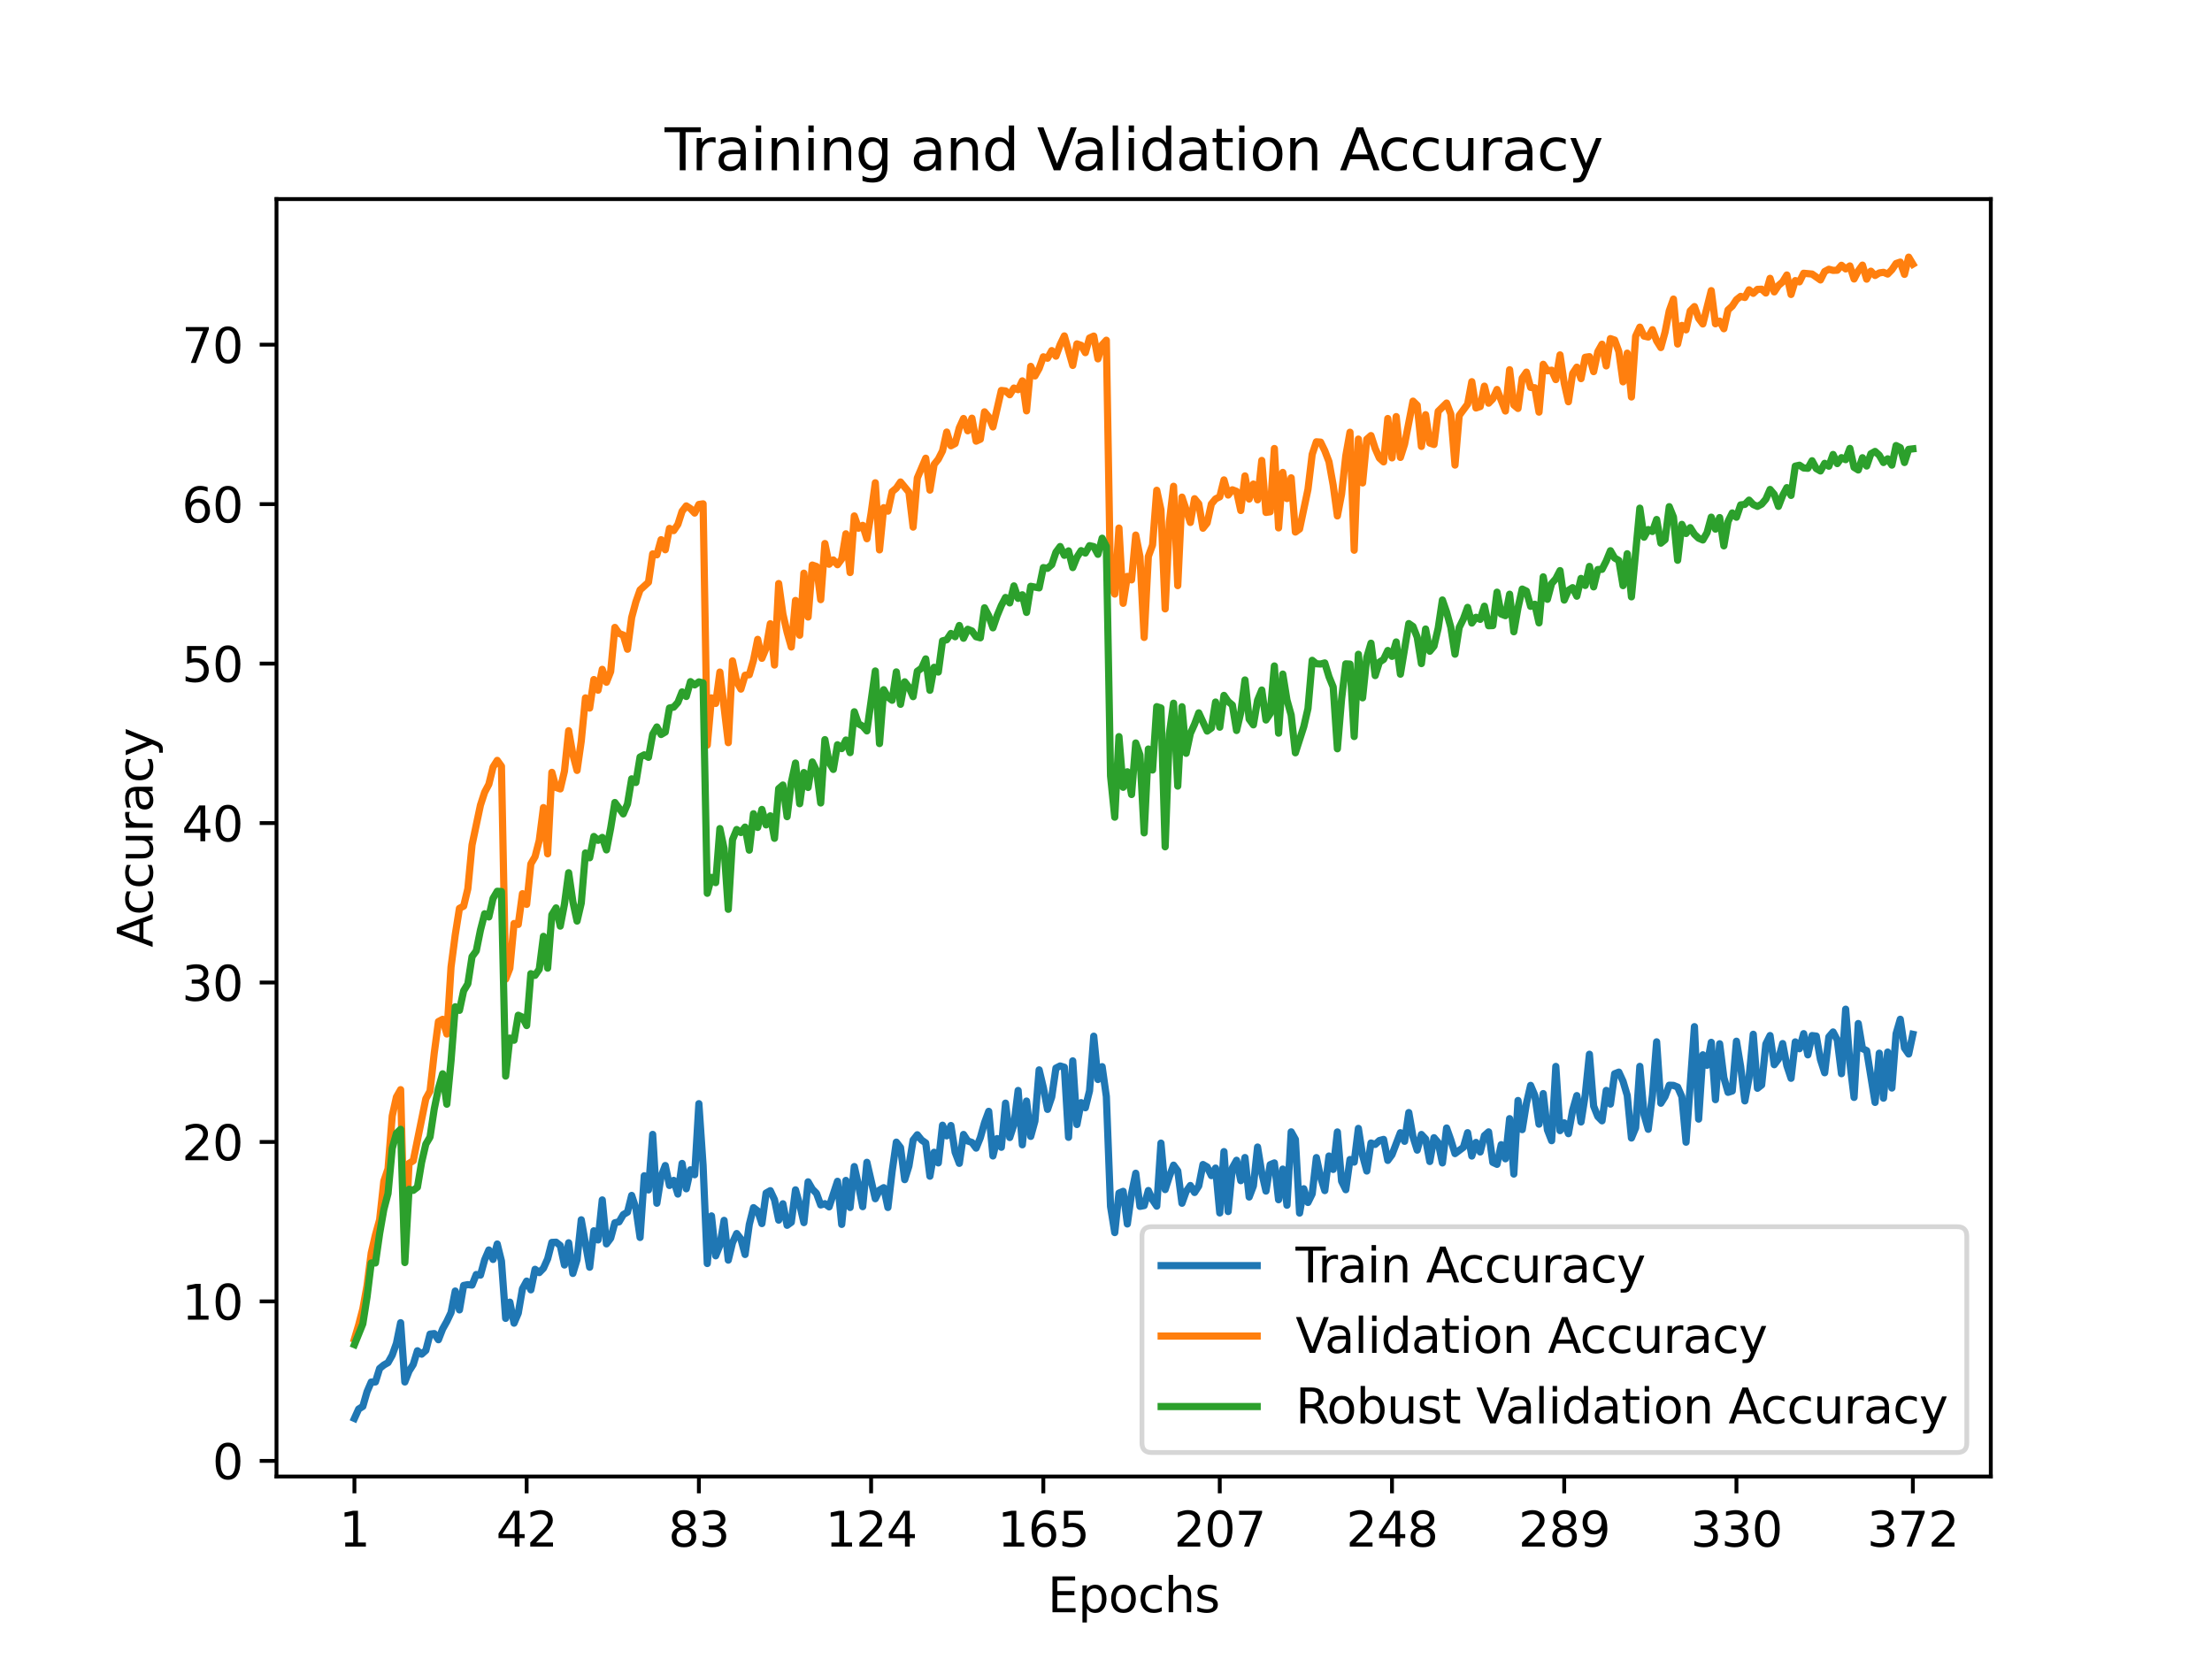 <?xml version="1.0" encoding="utf-8" standalone="no"?>
<!DOCTYPE svg PUBLIC "-//W3C//DTD SVG 1.1//EN"
  "http://www.w3.org/Graphics/SVG/1.1/DTD/svg11.dtd">
<svg height="345.6pt" version="1.1" viewBox="0 0 460.8 345.6" width="460.8pt" xmlns="http://www.w3.org/2000/svg" xmlns:xlink="http://www.w3.org/1999/xlink">
 <defs>
  <style type="text/css">*{stroke-linecap:butt;stroke-linejoin:round;}</style>
 </defs>
 <g id="figure_1">
  <g id="patch_1">
   <path d="M 0 345.6 
L 460.8 345.6 
L 460.8 0 
L 0 0 
z
" style="fill:#ffffff;"/>
  </g>
  <g id="axes_1">
   <g id="patch_2">
    <path d="M 57.6 307.584 
L 414.72 307.584 
L 414.72 41.472 
L 57.6 41.472 
z
" style="fill:#ffffff;"/>
   </g>
   <g id="matplotlib.axis_1">
    <g id="xtick_1">
     <g id="line2d_1">
      <defs>
       <path d="M 0 0 
L 0 3.5 
" id="m2a206251ca" style="stroke:#000000;stroke-width:0.8;"/>
      </defs>
      <g>
       <use style="stroke:#000000;stroke-width:0.8;" x="73.833" xlink:href="#m2a206251ca" y="307.584"/>
      </g>
     </g>
     <g id="text_1">
      <!-- 1 -->
      <g transform="translate(70.651 322.182)scale(0.1 -0.1)">
       <defs>
        <path d="M 794 531 
L 1825 531 
L 1825 4091 
L 703 3866 
L 703 4441 
L 1819 4666 
L 2450 4666 
L 2450 531 
L 3481 531 
L 3481 0 
L 794 0 
L 794 531 
z
" id="DejaVuSans-31" transform="scale(0.016)"/>
       </defs>
       <use xlink:href="#DejaVuSans-31"/>
      </g>
     </g>
    </g>
    <g id="xtick_2">
     <g id="line2d_2">
      <g>
       <use style="stroke:#000000;stroke-width:0.8;" x="109.711" xlink:href="#m2a206251ca" y="307.584"/>
      </g>
     </g>
     <g id="text_2">
      <!-- 42 -->
      <g transform="translate(103.348 322.182)scale(0.1 -0.1)">
       <defs>
        <path d="M 2419 4116 
L 825 1625 
L 2419 1625 
L 2419 4116 
z
M 2253 4666 
L 3047 4666 
L 3047 1625 
L 3713 1625 
L 3713 1100 
L 3047 1100 
L 3047 0 
L 2419 0 
L 2419 1100 
L 313 1100 
L 313 1709 
L 2253 4666 
z
" id="DejaVuSans-34" transform="scale(0.016)"/>
        <path d="M 1228 531 
L 3431 531 
L 3431 0 
L 469 0 
L 469 531 
Q 828 903 1448 1529 
Q 2069 2156 2228 2338 
Q 2531 2678 2651 2914 
Q 2772 3150 2772 3378 
Q 2772 3750 2511 3984 
Q 2250 4219 1831 4219 
Q 1534 4219 1204 4116 
Q 875 4013 500 3803 
L 500 4441 
Q 881 4594 1212 4672 
Q 1544 4750 1819 4750 
Q 2544 4750 2975 4387 
Q 3406 4025 3406 3419 
Q 3406 3131 3298 2873 
Q 3191 2616 2906 2266 
Q 2828 2175 2409 1742 
Q 1991 1309 1228 531 
z
" id="DejaVuSans-32" transform="scale(0.016)"/>
       </defs>
       <use xlink:href="#DejaVuSans-34"/>
       <use x="63.623" xlink:href="#DejaVuSans-32"/>
      </g>
     </g>
    </g>
    <g id="xtick_3">
     <g id="line2d_3">
      <g>
       <use style="stroke:#000000;stroke-width:0.8;" x="145.589" xlink:href="#m2a206251ca" y="307.584"/>
      </g>
     </g>
     <g id="text_3">
      <!-- 83 -->
      <g transform="translate(139.227 322.182)scale(0.1 -0.1)">
       <defs>
        <path d="M 2034 2216 
Q 1584 2216 1326 1975 
Q 1069 1734 1069 1313 
Q 1069 891 1326 650 
Q 1584 409 2034 409 
Q 2484 409 2743 651 
Q 3003 894 3003 1313 
Q 3003 1734 2745 1975 
Q 2488 2216 2034 2216 
z
M 1403 2484 
Q 997 2584 770 2862 
Q 544 3141 544 3541 
Q 544 4100 942 4425 
Q 1341 4750 2034 4750 
Q 2731 4750 3128 4425 
Q 3525 4100 3525 3541 
Q 3525 3141 3298 2862 
Q 3072 2584 2669 2484 
Q 3125 2378 3379 2068 
Q 3634 1759 3634 1313 
Q 3634 634 3220 271 
Q 2806 -91 2034 -91 
Q 1263 -91 848 271 
Q 434 634 434 1313 
Q 434 1759 690 2068 
Q 947 2378 1403 2484 
z
M 1172 3481 
Q 1172 3119 1398 2916 
Q 1625 2713 2034 2713 
Q 2441 2713 2670 2916 
Q 2900 3119 2900 3481 
Q 2900 3844 2670 4047 
Q 2441 4250 2034 4250 
Q 1625 4250 1398 4047 
Q 1172 3844 1172 3481 
z
" id="DejaVuSans-38" transform="scale(0.016)"/>
        <path d="M 2597 2516 
Q 3050 2419 3304 2112 
Q 3559 1806 3559 1356 
Q 3559 666 3084 287 
Q 2609 -91 1734 -91 
Q 1441 -91 1130 -33 
Q 819 25 488 141 
L 488 750 
Q 750 597 1062 519 
Q 1375 441 1716 441 
Q 2309 441 2620 675 
Q 2931 909 2931 1356 
Q 2931 1769 2642 2001 
Q 2353 2234 1838 2234 
L 1294 2234 
L 1294 2753 
L 1863 2753 
Q 2328 2753 2575 2939 
Q 2822 3125 2822 3475 
Q 2822 3834 2567 4026 
Q 2313 4219 1838 4219 
Q 1578 4219 1281 4162 
Q 984 4106 628 3988 
L 628 4550 
Q 988 4650 1302 4700 
Q 1616 4750 1894 4750 
Q 2613 4750 3031 4423 
Q 3450 4097 3450 3541 
Q 3450 3153 3228 2886 
Q 3006 2619 2597 2516 
z
" id="DejaVuSans-33" transform="scale(0.016)"/>
       </defs>
       <use xlink:href="#DejaVuSans-38"/>
       <use x="63.623" xlink:href="#DejaVuSans-33"/>
      </g>
     </g>
    </g>
    <g id="xtick_4">
     <g id="line2d_4">
      <g>
       <use style="stroke:#000000;stroke-width:0.8;" x="181.468" xlink:href="#m2a206251ca" y="307.584"/>
      </g>
     </g>
     <g id="text_4">
      <!-- 124 -->
      <g transform="translate(171.924 322.182)scale(0.1 -0.1)">
       <use xlink:href="#DejaVuSans-31"/>
       <use x="63.623" xlink:href="#DejaVuSans-32"/>
       <use x="127.246" xlink:href="#DejaVuSans-34"/>
      </g>
     </g>
    </g>
    <g id="xtick_5">
     <g id="line2d_5">
      <g>
       <use style="stroke:#000000;stroke-width:0.8;" x="217.346" xlink:href="#m2a206251ca" y="307.584"/>
      </g>
     </g>
     <g id="text_5">
      <!-- 165 -->
      <g transform="translate(207.802 322.182)scale(0.1 -0.1)">
       <defs>
        <path d="M 2113 2584 
Q 1688 2584 1439 2293 
Q 1191 2003 1191 1497 
Q 1191 994 1439 701 
Q 1688 409 2113 409 
Q 2538 409 2786 701 
Q 3034 994 3034 1497 
Q 3034 2003 2786 2293 
Q 2538 2584 2113 2584 
z
M 3366 4563 
L 3366 3988 
Q 3128 4100 2886 4159 
Q 2644 4219 2406 4219 
Q 1781 4219 1451 3797 
Q 1122 3375 1075 2522 
Q 1259 2794 1537 2939 
Q 1816 3084 2150 3084 
Q 2853 3084 3261 2657 
Q 3669 2231 3669 1497 
Q 3669 778 3244 343 
Q 2819 -91 2113 -91 
Q 1303 -91 875 529 
Q 447 1150 447 2328 
Q 447 3434 972 4092 
Q 1497 4750 2381 4750 
Q 2619 4750 2861 4703 
Q 3103 4656 3366 4563 
z
" id="DejaVuSans-36" transform="scale(0.016)"/>
        <path d="M 691 4666 
L 3169 4666 
L 3169 4134 
L 1269 4134 
L 1269 2991 
Q 1406 3038 1543 3061 
Q 1681 3084 1819 3084 
Q 2600 3084 3056 2656 
Q 3513 2228 3513 1497 
Q 3513 744 3044 326 
Q 2575 -91 1722 -91 
Q 1428 -91 1123 -41 
Q 819 9 494 109 
L 494 744 
Q 775 591 1075 516 
Q 1375 441 1709 441 
Q 2250 441 2565 725 
Q 2881 1009 2881 1497 
Q 2881 1984 2565 2268 
Q 2250 2553 1709 2553 
Q 1456 2553 1204 2497 
Q 953 2441 691 2322 
L 691 4666 
z
" id="DejaVuSans-35" transform="scale(0.016)"/>
       </defs>
       <use xlink:href="#DejaVuSans-31"/>
       <use x="63.623" xlink:href="#DejaVuSans-36"/>
       <use x="127.246" xlink:href="#DejaVuSans-35"/>
      </g>
     </g>
    </g>
    <g id="xtick_6">
     <g id="line2d_6">
      <g>
       <use style="stroke:#000000;stroke-width:0.8;" x="254.099" xlink:href="#m2a206251ca" y="307.584"/>
      </g>
     </g>
     <g id="text_6">
      <!-- 207 -->
      <g transform="translate(244.555 322.182)scale(0.1 -0.1)">
       <defs>
        <path d="M 2034 4250 
Q 1547 4250 1301 3770 
Q 1056 3291 1056 2328 
Q 1056 1369 1301 889 
Q 1547 409 2034 409 
Q 2525 409 2770 889 
Q 3016 1369 3016 2328 
Q 3016 3291 2770 3770 
Q 2525 4250 2034 4250 
z
M 2034 4750 
Q 2819 4750 3233 4129 
Q 3647 3509 3647 2328 
Q 3647 1150 3233 529 
Q 2819 -91 2034 -91 
Q 1250 -91 836 529 
Q 422 1150 422 2328 
Q 422 3509 836 4129 
Q 1250 4750 2034 4750 
z
" id="DejaVuSans-30" transform="scale(0.016)"/>
        <path d="M 525 4666 
L 3525 4666 
L 3525 4397 
L 1831 0 
L 1172 0 
L 2766 4134 
L 525 4134 
L 525 4666 
z
" id="DejaVuSans-37" transform="scale(0.016)"/>
       </defs>
       <use xlink:href="#DejaVuSans-32"/>
       <use x="63.623" xlink:href="#DejaVuSans-30"/>
       <use x="127.246" xlink:href="#DejaVuSans-37"/>
      </g>
     </g>
    </g>
    <g id="xtick_7">
     <g id="line2d_7">
      <g>
       <use style="stroke:#000000;stroke-width:0.8;" x="289.977" xlink:href="#m2a206251ca" y="307.584"/>
      </g>
     </g>
     <g id="text_7">
      <!-- 248 -->
      <g transform="translate(280.434 322.182)scale(0.1 -0.1)">
       <use xlink:href="#DejaVuSans-32"/>
       <use x="63.623" xlink:href="#DejaVuSans-34"/>
       <use x="127.246" xlink:href="#DejaVuSans-38"/>
      </g>
     </g>
    </g>
    <g id="xtick_8">
     <g id="line2d_8">
      <g>
       <use style="stroke:#000000;stroke-width:0.8;" x="325.856" xlink:href="#m2a206251ca" y="307.584"/>
      </g>
     </g>
     <g id="text_8">
      <!-- 289 -->
      <g transform="translate(316.312 322.182)scale(0.1 -0.1)">
       <defs>
        <path d="M 703 97 
L 703 672 
Q 941 559 1184 500 
Q 1428 441 1663 441 
Q 2288 441 2617 861 
Q 2947 1281 2994 2138 
Q 2813 1869 2534 1725 
Q 2256 1581 1919 1581 
Q 1219 1581 811 2004 
Q 403 2428 403 3163 
Q 403 3881 828 4315 
Q 1253 4750 1959 4750 
Q 2769 4750 3195 4129 
Q 3622 3509 3622 2328 
Q 3622 1225 3098 567 
Q 2575 -91 1691 -91 
Q 1453 -91 1209 -44 
Q 966 3 703 97 
z
M 1959 2075 
Q 2384 2075 2632 2365 
Q 2881 2656 2881 3163 
Q 2881 3666 2632 3958 
Q 2384 4250 1959 4250 
Q 1534 4250 1286 3958 
Q 1038 3666 1038 3163 
Q 1038 2656 1286 2365 
Q 1534 2075 1959 2075 
z
" id="DejaVuSans-39" transform="scale(0.016)"/>
       </defs>
       <use xlink:href="#DejaVuSans-32"/>
       <use x="63.623" xlink:href="#DejaVuSans-38"/>
       <use x="127.246" xlink:href="#DejaVuSans-39"/>
      </g>
     </g>
    </g>
    <g id="xtick_9">
     <g id="line2d_9">
      <g>
       <use style="stroke:#000000;stroke-width:0.8;" x="361.734" xlink:href="#m2a206251ca" y="307.584"/>
      </g>
     </g>
     <g id="text_9">
      <!-- 330 -->
      <g transform="translate(352.19 322.182)scale(0.1 -0.1)">
       <use xlink:href="#DejaVuSans-33"/>
       <use x="63.623" xlink:href="#DejaVuSans-33"/>
       <use x="127.246" xlink:href="#DejaVuSans-30"/>
      </g>
     </g>
    </g>
    <g id="xtick_10">
     <g id="line2d_10">
      <g>
       <use style="stroke:#000000;stroke-width:0.8;" x="398.487" xlink:href="#m2a206251ca" y="307.584"/>
      </g>
     </g>
     <g id="text_10">
      <!-- 372 -->
      <g transform="translate(388.944 322.182)scale(0.1 -0.1)">
       <use xlink:href="#DejaVuSans-33"/>
       <use x="63.623" xlink:href="#DejaVuSans-37"/>
       <use x="127.246" xlink:href="#DejaVuSans-32"/>
      </g>
     </g>
    </g>
    <g id="text_11">
     <!-- Epochs -->
     <g transform="translate(218.244 335.861)scale(0.1 -0.1)">
      <defs>
       <path d="M 628 4666 
L 3578 4666 
L 3578 4134 
L 1259 4134 
L 1259 2753 
L 3481 2753 
L 3481 2222 
L 1259 2222 
L 1259 531 
L 3634 531 
L 3634 0 
L 628 0 
L 628 4666 
z
" id="DejaVuSans-45" transform="scale(0.016)"/>
       <path d="M 1159 525 
L 1159 -1331 
L 581 -1331 
L 581 3500 
L 1159 3500 
L 1159 2969 
Q 1341 3281 1617 3432 
Q 1894 3584 2278 3584 
Q 2916 3584 3314 3078 
Q 3713 2572 3713 1747 
Q 3713 922 3314 415 
Q 2916 -91 2278 -91 
Q 1894 -91 1617 61 
Q 1341 213 1159 525 
z
M 3116 1747 
Q 3116 2381 2855 2742 
Q 2594 3103 2138 3103 
Q 1681 3103 1420 2742 
Q 1159 2381 1159 1747 
Q 1159 1113 1420 752 
Q 1681 391 2138 391 
Q 2594 391 2855 752 
Q 3116 1113 3116 1747 
z
" id="DejaVuSans-70" transform="scale(0.016)"/>
       <path d="M 1959 3097 
Q 1497 3097 1228 2736 
Q 959 2375 959 1747 
Q 959 1119 1226 758 
Q 1494 397 1959 397 
Q 2419 397 2687 759 
Q 2956 1122 2956 1747 
Q 2956 2369 2687 2733 
Q 2419 3097 1959 3097 
z
M 1959 3584 
Q 2709 3584 3137 3096 
Q 3566 2609 3566 1747 
Q 3566 888 3137 398 
Q 2709 -91 1959 -91 
Q 1206 -91 779 398 
Q 353 888 353 1747 
Q 353 2609 779 3096 
Q 1206 3584 1959 3584 
z
" id="DejaVuSans-6f" transform="scale(0.016)"/>
       <path d="M 3122 3366 
L 3122 2828 
Q 2878 2963 2633 3030 
Q 2388 3097 2138 3097 
Q 1578 3097 1268 2742 
Q 959 2388 959 1747 
Q 959 1106 1268 751 
Q 1578 397 2138 397 
Q 2388 397 2633 464 
Q 2878 531 3122 666 
L 3122 134 
Q 2881 22 2623 -34 
Q 2366 -91 2075 -91 
Q 1284 -91 818 406 
Q 353 903 353 1747 
Q 353 2603 823 3093 
Q 1294 3584 2113 3584 
Q 2378 3584 2631 3529 
Q 2884 3475 3122 3366 
z
" id="DejaVuSans-63" transform="scale(0.016)"/>
       <path d="M 3513 2113 
L 3513 0 
L 2938 0 
L 2938 2094 
Q 2938 2591 2744 2837 
Q 2550 3084 2163 3084 
Q 1697 3084 1428 2787 
Q 1159 2491 1159 1978 
L 1159 0 
L 581 0 
L 581 4863 
L 1159 4863 
L 1159 2956 
Q 1366 3272 1645 3428 
Q 1925 3584 2291 3584 
Q 2894 3584 3203 3211 
Q 3513 2838 3513 2113 
z
" id="DejaVuSans-68" transform="scale(0.016)"/>
       <path d="M 2834 3397 
L 2834 2853 
Q 2591 2978 2328 3040 
Q 2066 3103 1784 3103 
Q 1356 3103 1142 2972 
Q 928 2841 928 2578 
Q 928 2378 1081 2264 
Q 1234 2150 1697 2047 
L 1894 2003 
Q 2506 1872 2764 1633 
Q 3022 1394 3022 966 
Q 3022 478 2636 193 
Q 2250 -91 1575 -91 
Q 1294 -91 989 -36 
Q 684 19 347 128 
L 347 722 
Q 666 556 975 473 
Q 1284 391 1588 391 
Q 1994 391 2212 530 
Q 2431 669 2431 922 
Q 2431 1156 2273 1281 
Q 2116 1406 1581 1522 
L 1381 1569 
Q 847 1681 609 1914 
Q 372 2147 372 2553 
Q 372 3047 722 3315 
Q 1072 3584 1716 3584 
Q 2034 3584 2315 3537 
Q 2597 3491 2834 3397 
z
" id="DejaVuSans-73" transform="scale(0.016)"/>
      </defs>
      <use xlink:href="#DejaVuSans-45"/>
      <use x="63.184" xlink:href="#DejaVuSans-70"/>
      <use x="126.66" xlink:href="#DejaVuSans-6f"/>
      <use x="187.842" xlink:href="#DejaVuSans-63"/>
      <use x="242.822" xlink:href="#DejaVuSans-68"/>
      <use x="306.201" xlink:href="#DejaVuSans-73"/>
     </g>
    </g>
   </g>
   <g id="matplotlib.axis_2">
    <g id="ytick_1">
     <g id="line2d_11">
      <defs>
       <path d="M 0 0 
L -3.5 0 
" id="mb4b6ed9203" style="stroke:#000000;stroke-width:0.8;"/>
      </defs>
      <g>
       <use style="stroke:#000000;stroke-width:0.8;" x="57.6" xlink:href="#mb4b6ed9203" y="304.326"/>
      </g>
     </g>
     <g id="text_12">
      <!-- 0 -->
      <g transform="translate(44.237 308.125)scale(0.1 -0.1)">
       <use xlink:href="#DejaVuSans-30"/>
      </g>
     </g>
    </g>
    <g id="ytick_2">
     <g id="line2d_12">
      <g>
       <use style="stroke:#000000;stroke-width:0.8;" x="57.6" xlink:href="#mb4b6ed9203" y="271.109"/>
      </g>
     </g>
     <g id="text_13">
      <!-- 10 -->
      <g transform="translate(37.875 274.908)scale(0.1 -0.1)">
       <use xlink:href="#DejaVuSans-31"/>
       <use x="63.623" xlink:href="#DejaVuSans-30"/>
      </g>
     </g>
    </g>
    <g id="ytick_3">
     <g id="line2d_13">
      <g>
       <use style="stroke:#000000;stroke-width:0.8;" x="57.6" xlink:href="#mb4b6ed9203" y="237.891"/>
      </g>
     </g>
     <g id="text_14">
      <!-- 20 -->
      <g transform="translate(37.875 241.691)scale(0.1 -0.1)">
       <use xlink:href="#DejaVuSans-32"/>
       <use x="63.623" xlink:href="#DejaVuSans-30"/>
      </g>
     </g>
    </g>
    <g id="ytick_4">
     <g id="line2d_14">
      <g>
       <use style="stroke:#000000;stroke-width:0.8;" x="57.6" xlink:href="#mb4b6ed9203" y="204.674"/>
      </g>
     </g>
     <g id="text_15">
      <!-- 30 -->
      <g transform="translate(37.875 208.473)scale(0.1 -0.1)">
       <use xlink:href="#DejaVuSans-33"/>
       <use x="63.623" xlink:href="#DejaVuSans-30"/>
      </g>
     </g>
    </g>
    <g id="ytick_5">
     <g id="line2d_15">
      <g>
       <use style="stroke:#000000;stroke-width:0.8;" x="57.6" xlink:href="#mb4b6ed9203" y="171.457"/>
      </g>
     </g>
     <g id="text_16">
      <!-- 40 -->
      <g transform="translate(37.875 175.256)scale(0.1 -0.1)">
       <use xlink:href="#DejaVuSans-34"/>
       <use x="63.623" xlink:href="#DejaVuSans-30"/>
      </g>
     </g>
    </g>
    <g id="ytick_6">
     <g id="line2d_16">
      <g>
       <use style="stroke:#000000;stroke-width:0.8;" x="57.6" xlink:href="#mb4b6ed9203" y="138.239"/>
      </g>
     </g>
     <g id="text_17">
      <!-- 50 -->
      <g transform="translate(37.875 142.038)scale(0.1 -0.1)">
       <use xlink:href="#DejaVuSans-35"/>
       <use x="63.623" xlink:href="#DejaVuSans-30"/>
      </g>
     </g>
    </g>
    <g id="ytick_7">
     <g id="line2d_17">
      <g>
       <use style="stroke:#000000;stroke-width:0.8;" x="57.6" xlink:href="#mb4b6ed9203" y="105.022"/>
      </g>
     </g>
     <g id="text_18">
      <!-- 60 -->
      <g transform="translate(37.875 108.821)scale(0.1 -0.1)">
       <use xlink:href="#DejaVuSans-36"/>
       <use x="63.623" xlink:href="#DejaVuSans-30"/>
      </g>
     </g>
    </g>
    <g id="ytick_8">
     <g id="line2d_18">
      <g>
       <use style="stroke:#000000;stroke-width:0.8;" x="57.6" xlink:href="#mb4b6ed9203" y="71.804"/>
      </g>
     </g>
     <g id="text_19">
      <!-- 70 -->
      <g transform="translate(37.875 75.604)scale(0.1 -0.1)">
       <use xlink:href="#DejaVuSans-37"/>
       <use x="63.623" xlink:href="#DejaVuSans-30"/>
      </g>
     </g>
    </g>
    <g id="text_20">
     <!-- Accuracy -->
     <g transform="translate(31.795 197.356)rotate(-90)scale(0.1 -0.1)">
      <defs>
       <path d="M 2188 4044 
L 1331 1722 
L 3047 1722 
L 2188 4044 
z
M 1831 4666 
L 2547 4666 
L 4325 0 
L 3669 0 
L 3244 1197 
L 1141 1197 
L 716 0 
L 50 0 
L 1831 4666 
z
" id="DejaVuSans-41" transform="scale(0.016)"/>
       <path d="M 544 1381 
L 544 3500 
L 1119 3500 
L 1119 1403 
Q 1119 906 1312 657 
Q 1506 409 1894 409 
Q 2359 409 2629 706 
Q 2900 1003 2900 1516 
L 2900 3500 
L 3475 3500 
L 3475 0 
L 2900 0 
L 2900 538 
Q 2691 219 2414 64 
Q 2138 -91 1772 -91 
Q 1169 -91 856 284 
Q 544 659 544 1381 
z
M 1991 3584 
L 1991 3584 
z
" id="DejaVuSans-75" transform="scale(0.016)"/>
       <path d="M 2631 2963 
Q 2534 3019 2420 3045 
Q 2306 3072 2169 3072 
Q 1681 3072 1420 2755 
Q 1159 2438 1159 1844 
L 1159 0 
L 581 0 
L 581 3500 
L 1159 3500 
L 1159 2956 
Q 1341 3275 1631 3429 
Q 1922 3584 2338 3584 
Q 2397 3584 2469 3576 
Q 2541 3569 2628 3553 
L 2631 2963 
z
" id="DejaVuSans-72" transform="scale(0.016)"/>
       <path d="M 2194 1759 
Q 1497 1759 1228 1600 
Q 959 1441 959 1056 
Q 959 750 1161 570 
Q 1363 391 1709 391 
Q 2188 391 2477 730 
Q 2766 1069 2766 1631 
L 2766 1759 
L 2194 1759 
z
M 3341 1997 
L 3341 0 
L 2766 0 
L 2766 531 
Q 2569 213 2275 61 
Q 1981 -91 1556 -91 
Q 1019 -91 701 211 
Q 384 513 384 1019 
Q 384 1609 779 1909 
Q 1175 2209 1959 2209 
L 2766 2209 
L 2766 2266 
Q 2766 2663 2505 2880 
Q 2244 3097 1772 3097 
Q 1472 3097 1187 3025 
Q 903 2953 641 2809 
L 641 3341 
Q 956 3463 1253 3523 
Q 1550 3584 1831 3584 
Q 2591 3584 2966 3190 
Q 3341 2797 3341 1997 
z
" id="DejaVuSans-61" transform="scale(0.016)"/>
       <path d="M 2059 -325 
Q 1816 -950 1584 -1140 
Q 1353 -1331 966 -1331 
L 506 -1331 
L 506 -850 
L 844 -850 
Q 1081 -850 1212 -737 
Q 1344 -625 1503 -206 
L 1606 56 
L 191 3500 
L 800 3500 
L 1894 763 
L 2988 3500 
L 3597 3500 
L 2059 -325 
z
" id="DejaVuSans-79" transform="scale(0.016)"/>
      </defs>
      <use xlink:href="#DejaVuSans-41"/>
      <use x="66.658" xlink:href="#DejaVuSans-63"/>
      <use x="121.639" xlink:href="#DejaVuSans-63"/>
      <use x="176.619" xlink:href="#DejaVuSans-75"/>
      <use x="239.998" xlink:href="#DejaVuSans-72"/>
      <use x="281.111" xlink:href="#DejaVuSans-61"/>
      <use x="342.391" xlink:href="#DejaVuSans-63"/>
      <use x="397.371" xlink:href="#DejaVuSans-79"/>
     </g>
    </g>
   </g>
   <g id="line2d_19">
    <path clip-path="url(#p6240b4e1ff)" d="M 73.833 295.488 
L 74.708 293.539 
L 75.583 292.981 
L 76.458 289.939 
L 77.333 287.901 
L 78.208 287.888 
L 79.083 285.08 
L 79.958 284.36 
L 80.833 283.862 
L 81.708 282.303 
L 82.584 279.832 
L 83.459 275.544 
L 84.334 287.893 
L 85.209 285.638 
L 86.084 284.241 
L 86.959 281.389 
L 87.834 282.099 
L 88.709 281.32 
L 89.584 277.918 
L 90.459 277.81 
L 91.334 279.092 
L 92.209 276.846 
L 93.084 275.279 
L 93.96 273.427 
L 94.835 268.945 
L 95.71 272.878 
L 96.585 267.78 
L 97.46 267.612 
L 98.335 267.705 
L 99.21 265.502 
L 100.085 265.637 
L 100.96 262.443 
L 101.835 260.395 
L 102.71 262.366 
L 103.585 259.146 
L 104.461 262.7 
L 105.336 274.639 
L 106.211 271.264 
L 107.086 275.642 
L 107.961 273.563 
L 108.836 268.48 
L 109.711 266.881 
L 110.586 268.695 
L 111.461 264.421 
L 112.336 265.105 
L 113.211 264.2 
L 114.086 262.237 
L 114.961 258.814 
L 115.837 258.776 
L 116.712 259.463 
L 117.587 263.524 
L 118.462 258.894 
L 119.337 265.282 
L 120.212 262.393 
L 121.087 254.106 
L 122.837 263.989 
L 123.712 256.4 
L 124.587 258.304 
L 125.462 249.967 
L 126.338 259.124 
L 127.213 257.944 
L 128.088 254.722 
L 128.963 254.529 
L 129.838 253.032 
L 130.713 252.516 
L 131.588 249.028 
L 132.463 251.692 
L 133.338 257.786 
L 134.213 244.933 
L 135.088 247.887 
L 135.963 236.315 
L 136.838 250.658 
L 137.714 245.104 
L 138.589 242.801 
L 139.464 246.957 
L 140.339 245.894 
L 141.214 248.747 
L 142.089 242.362 
L 142.964 247.646 
L 143.839 243.691 
L 144.714 244.717 
L 145.589 229.913 
L 146.464 242.75 
L 147.339 263.214 
L 148.214 253.293 
L 149.09 261.609 
L 149.965 259.427 
L 150.84 254.223 
L 151.715 262.508 
L 152.59 258.891 
L 153.465 256.967 
L 154.34 258.107 
L 155.215 261.332 
L 156.09 255.082 
L 156.965 251.577 
L 157.84 252.264 
L 158.715 254.892 
L 159.591 248.537 
L 160.466 248.04 
L 161.341 249.909 
L 162.216 254.177 
L 163.091 250.766 
L 163.966 255.251 
L 164.841 254.624 
L 165.716 247.866 
L 166.591 250.95 
L 167.466 254.693 
L 168.341 246.196 
L 169.216 247.71 
L 170.091 248.596 
L 170.967 251.012 
L 171.842 250.751 
L 172.717 251.411 
L 174.467 246.085 
L 175.342 255.065 
L 176.217 245.901 
L 177.092 251.544 
L 177.967 243.016 
L 178.842 246.922 
L 179.717 251.371 
L 180.592 242.13 
L 182.343 249.717 
L 183.218 247.912 
L 184.093 247.414 
L 184.968 251.544 
L 185.843 244.054 
L 186.718 237.927 
L 187.593 239.054 
L 188.468 245.74 
L 189.343 242.916 
L 190.218 237.506 
L 191.093 236.392 
L 191.968 237.482 
L 192.844 238.102 
L 193.719 245.026 
L 194.594 240.037 
L 195.469 242.258 
L 196.344 234.401 
L 197.219 236.618 
L 198.094 234.468 
L 198.969 240.035 
L 199.844 242.349 
L 200.719 236.33 
L 201.594 237.685 
L 202.469 237.991 
L 203.345 239.174 
L 204.22 237.005 
L 205.095 233.881 
L 205.97 231.511 
L 206.845 240.808 
L 207.72 237.187 
L 208.595 239.003 
L 209.47 229.806 
L 210.345 236.964 
L 211.22 234.277 
L 212.095 227.162 
L 212.97 238.483 
L 213.845 229.372 
L 214.721 236.735 
L 215.596 233.531 
L 216.471 222.875 
L 217.346 226.542 
L 218.221 231.108 
L 219.096 228.513 
L 219.971 222.505 
L 220.846 222.06 
L 221.721 222.323 
L 222.596 236.926 
L 223.471 220.997 
L 224.346 234.257 
L 225.222 229.7 
L 226.097 230.761 
L 226.972 227.226 
L 227.847 215.855 
L 228.722 224.881 
L 229.597 222.206 
L 230.472 228.42 
L 231.347 251.329 
L 232.222 256.772 
L 233.097 248.541 
L 233.972 248.175 
L 234.847 254.978 
L 235.722 248.614 
L 236.598 244.406 
L 237.473 251.311 
L 238.348 251.143 
L 239.223 248.007 
L 240.098 249.958 
L 240.973 251.265 
L 241.848 238.128 
L 242.723 247.81 
L 243.598 245.077 
L 244.473 242.723 
L 245.348 243.917 
L 246.223 250.66 
L 247.098 248.204 
L 247.974 246.96 
L 248.849 248.415 
L 249.724 247.055 
L 250.599 242.588 
L 251.474 243.098 
L 252.349 244.898 
L 253.224 243.33 
L 254.099 252.677 
L 254.974 239.9 
L 255.849 252.387 
L 256.724 243.277 
L 257.599 241.707 
L 258.475 245.954 
L 259.35 241.136 
L 260.225 249.362 
L 261.1 247.057 
L 261.975 238.948 
L 262.85 244.331 
L 263.725 248.122 
L 264.6 242.622 
L 265.475 242.256 
L 266.35 249.927 
L 267.225 243.543 
L 268.1 251.074 
L 268.975 235.785 
L 269.851 237.358 
L 270.726 252.706 
L 271.601 247.64 
L 272.476 250.498 
L 273.351 248.711 
L 274.226 241.151 
L 275.101 245.208 
L 275.976 248.02 
L 276.851 240.817 
L 277.726 243.614 
L 278.601 235.805 
L 279.476 246.069 
L 280.352 247.839 
L 281.227 241.548 
L 282.102 242.09 
L 282.977 235.064 
L 283.852 240.699 
L 284.727 243.946 
L 285.602 238.108 
L 286.477 238.407 
L 287.352 237.595 
L 288.227 237.36 
L 289.102 241.736 
L 289.977 240.546 
L 291.728 235.962 
L 292.603 237.758 
L 293.478 231.766 
L 294.353 236.817 
L 295.228 239.594 
L 296.103 236.332 
L 296.978 237.271 
L 297.853 241.964 
L 298.728 237.005 
L 299.603 238.027 
L 300.478 242.26 
L 301.353 234.982 
L 302.229 237.46 
L 303.104 240.316 
L 304.854 239.005 
L 305.729 235.958 
L 306.604 240.825 
L 307.479 237.989 
L 308.354 239.98 
L 309.229 236.565 
L 310.104 235.79 
L 310.979 242.141 
L 311.854 242.553 
L 312.729 238.46 
L 313.605 241.397 
L 314.48 233.033 
L 315.355 244.579 
L 316.23 229.251 
L 317.105 235.323 
L 317.98 229.873 
L 318.855 226.106 
L 319.73 228.19 
L 320.605 234.189 
L 321.48 227.813 
L 322.355 235.376 
L 323.23 237.628 
L 324.106 222.155 
L 324.981 235.533 
L 325.856 233.912 
L 326.731 236.164 
L 327.606 231.299 
L 328.481 228.232 
L 329.356 233.73 
L 330.231 228.114 
L 331.106 219.617 
L 331.981 230.415 
L 332.856 232.601 
L 333.731 233.487 
L 334.606 227.151 
L 335.482 230.003 
L 336.357 223.685 
L 337.232 223.34 
L 338.107 225.251 
L 338.982 228.19 
L 339.857 237.07 
L 340.732 234.946 
L 341.607 222.142 
L 342.482 232.18 
L 343.357 235.254 
L 344.232 228.176 
L 345.107 217.031 
L 345.982 229.824 
L 346.858 228.444 
L 347.733 226.07 
L 348.608 226.102 
L 349.483 226.458 
L 350.358 228.451 
L 351.233 237.94 
L 352.983 213.869 
L 353.858 233.132 
L 354.733 219.735 
L 355.608 221.92 
L 356.483 217.137 
L 357.359 229.08 
L 358.234 217.438 
L 359.109 224.472 
L 359.984 227.556 
L 360.859 227.275 
L 361.734 216.902 
L 362.609 222.186 
L 363.484 229.339 
L 364.359 224.518 
L 365.234 215.456 
L 366.109 226.706 
L 366.984 226.017 
L 367.859 217.483 
L 368.735 215.722 
L 369.61 221.797 
L 370.485 220.623 
L 371.36 217.392 
L 372.235 221.994 
L 373.11 224.631 
L 373.985 217.044 
L 374.86 218.466 
L 375.735 215.33 
L 376.61 219.746 
L 377.485 215.729 
L 378.36 215.833 
L 379.236 220.736 
L 380.111 223.477 
L 380.986 215.994 
L 381.861 214.976 
L 382.736 216.646 
L 383.611 223.67 
L 384.486 210.23 
L 385.361 221.325 
L 386.236 228.613 
L 387.111 213.217 
L 387.986 218.446 
L 388.861 218.862 
L 390.612 229.651 
L 391.487 219.396 
L 392.362 228.77 
L 393.237 219.163 
L 394.112 226.657 
L 394.987 215.352 
L 395.862 212.332 
L 396.737 218.315 
L 397.612 219.571 
L 398.487 215.465 
L 398.487 215.465 
" style="fill:none;stroke:#1f77b4;stroke-linecap:square;stroke-width:1.5;"/>
   </g>
   <g id="line2d_20">
    <path clip-path="url(#p6240b4e1ff)" d="M 73.833 278.948 
L 74.708 276.025 
L 75.583 272.67 
L 76.458 267.853 
L 77.333 261.011 
L 78.208 257.257 
L 79.083 254.101 
L 79.958 246.063 
L 80.833 243.472 
L 81.708 232.477 
L 82.584 228.524 
L 83.459 226.996 
L 84.334 260.678 
L 85.209 242.342 
L 86.084 241.811 
L 88.709 228.889 
L 89.584 227.295 
L 90.459 219.389 
L 91.334 212.812 
L 92.209 212.347 
L 93.084 215.403 
L 93.96 201.452 
L 94.835 194.742 
L 95.71 189.228 
L 96.585 188.763 
L 97.46 185.142 
L 98.335 176.007 
L 100.085 167.736 
L 100.96 165.046 
L 101.835 163.385 
L 102.71 159.797 
L 103.585 158.402 
L 104.461 159.631 
L 105.336 203.976 
L 106.211 201.718 
L 107.086 192.384 
L 107.961 192.583 
L 108.836 186.172 
L 109.711 188.397 
L 110.586 179.96 
L 111.461 178.465 
L 112.336 175.077 
L 113.211 168.234 
L 114.086 177.868 
L 114.961 160.893 
L 115.837 164.049 
L 116.712 164.348 
L 117.587 160.661 
L 118.462 152.224 
L 119.337 157.173 
L 120.212 160.495 
L 121.087 154.383 
L 121.962 145.381 
L 122.837 147.507 
L 123.712 141.561 
L 124.587 143.786 
L 125.462 139.435 
L 126.338 142.126 
L 127.213 139.9 
L 128.088 130.699 
L 128.963 131.961 
L 129.838 132.293 
L 130.713 135.25 
L 131.588 128.639 
L 132.463 125.384 
L 133.338 122.893 
L 135.088 121.298 
L 135.963 115.386 
L 136.838 115.585 
L 137.714 112.429 
L 138.589 114.522 
L 139.464 110.071 
L 140.339 110.536 
L 141.214 109.24 
L 142.089 106.517 
L 142.964 105.387 
L 143.839 105.952 
L 144.714 106.882 
L 145.589 105.088 
L 146.464 104.955 
L 147.339 155.213 
L 148.214 145.381 
L 149.09 146.544 
L 149.965 140 
L 151.715 154.715 
L 152.59 137.674 
L 153.465 141.993 
L 154.34 143.554 
L 155.215 140.664 
L 156.09 140.564 
L 156.965 137.542 
L 157.84 133.19 
L 158.715 137.143 
L 159.591 135.017 
L 160.466 129.935 
L 161.341 138.538 
L 162.216 121.564 
L 163.091 127.909 
L 163.966 131.695 
L 164.841 134.785 
L 165.716 125.085 
L 166.591 132.326 
L 167.466 119.405 
L 168.341 128.54 
L 169.216 117.711 
L 170.091 118.01 
L 170.967 124.919 
L 171.842 113.226 
L 172.717 117.545 
L 173.592 116.648 
L 174.467 117.644 
L 175.342 116.449 
L 176.217 111.2 
L 177.092 119.272 
L 177.967 107.48 
L 178.842 110.038 
L 179.717 109.44 
L 180.592 112.23 
L 181.468 106.915 
L 182.343 100.571 
L 183.218 114.555 
L 184.093 105.753 
L 184.968 106.483 
L 185.843 102.431 
L 186.718 101.7 
L 187.593 100.405 
L 189.343 102.53 
L 190.218 109.805 
L 191.093 99.574 
L 192.844 95.455 
L 193.719 102.099 
L 194.594 96.751 
L 195.469 95.654 
L 196.344 93.927 
L 197.219 90.007 
L 198.094 92.864 
L 198.969 92.399 
L 199.844 89.111 
L 200.719 87.184 
L 201.594 89.742 
L 202.469 87.118 
L 203.345 91.901 
L 204.22 91.502 
L 205.095 85.789 
L 205.97 86.852 
L 206.845 88.945 
L 208.595 81.338 
L 209.47 81.437 
L 210.345 82.235 
L 211.22 80.839 
L 212.095 81.172 
L 212.97 79.345 
L 213.845 85.59 
L 214.721 76.322 
L 215.596 78.315 
L 216.471 76.754 
L 217.346 74.329 
L 218.221 74.628 
L 219.096 73.033 
L 219.971 74.196 
L 220.846 71.804 
L 221.721 69.977 
L 223.471 76.123 
L 224.346 71.638 
L 225.222 71.937 
L 226.097 73.465 
L 226.972 70.409 
L 227.847 70.011 
L 228.722 74.761 
L 229.597 71.838 
L 230.472 70.874 
L 231.347 121.763 
L 232.222 123.756 
L 233.097 110.004 
L 233.972 125.683 
L 234.847 120.069 
L 235.722 120.8 
L 236.598 111.466 
L 237.473 115.95 
L 238.348 132.791 
L 239.223 115.917 
L 240.098 113.525 
L 240.973 102.132 
L 241.848 106.218 
L 242.723 126.846 
L 243.598 108.809 
L 244.473 101.301 
L 245.348 121.996 
L 246.223 103.56 
L 247.974 108.842 
L 248.849 103.892 
L 249.724 104.955 
L 250.599 110.038 
L 251.474 108.941 
L 252.349 104.989 
L 253.224 103.926 
L 254.099 103.494 
L 254.974 99.973 
L 255.849 103.128 
L 256.724 102.032 
L 257.599 102.364 
L 258.475 106.35 
L 259.35 99.142 
L 260.225 103.959 
L 261.1 100.836 
L 261.975 104.125 
L 262.85 95.92 
L 263.725 106.749 
L 264.6 106.616 
L 265.475 93.429 
L 266.35 109.971 
L 267.225 98.411 
L 268.1 103.859 
L 268.975 99.541 
L 269.851 110.835 
L 270.726 110.204 
L 272.476 101.933 
L 273.351 94.658 
L 274.226 92.034 
L 275.101 92.1 
L 275.976 93.894 
L 276.851 96.186 
L 277.726 101.069 
L 278.601 107.48 
L 279.476 102.929 
L 280.352 94.957 
L 281.227 90.041 
L 282.102 114.622 
L 282.977 91.469 
L 283.852 100.604 
L 284.727 91.502 
L 285.602 90.738 
L 286.477 93.429 
L 287.352 95.422 
L 288.227 96.219 
L 289.102 87.184 
L 289.977 95.389 
L 290.852 86.785 
L 291.728 95.289 
L 292.603 92.532 
L 294.353 83.563 
L 295.228 84.427 
L 296.103 92.997 
L 296.978 86.387 
L 297.853 92.299 
L 298.728 92.598 
L 299.603 85.689 
L 301.353 83.962 
L 302.229 86.254 
L 303.104 96.883 
L 303.979 86.553 
L 305.729 84.194 
L 306.604 79.511 
L 307.479 84.992 
L 308.354 84.693 
L 309.229 80.441 
L 310.104 83.995 
L 310.979 83.098 
L 311.854 81.138 
L 313.605 85.623 
L 314.48 77.019 
L 315.355 84.361 
L 316.23 85.091 
L 317.105 78.78 
L 317.98 77.518 
L 318.855 80.707 
L 319.73 80.773 
L 320.605 85.855 
L 321.48 75.89 
L 322.355 77.252 
L 323.23 77.119 
L 324.106 79.079 
L 324.981 73.93 
L 325.856 79.81 
L 326.731 83.696 
L 327.606 77.817 
L 328.481 76.488 
L 329.356 78.88 
L 330.231 74.429 
L 331.106 74.296 
L 331.981 77.418 
L 332.856 73.266 
L 333.731 71.705 
L 334.606 76.222 
L 335.482 70.542 
L 336.357 70.841 
L 337.232 73.233 
L 338.107 79.544 
L 338.982 73.565 
L 339.857 82.7 
L 340.732 70.044 
L 341.607 68.15 
L 342.482 70.011 
L 343.357 70.21 
L 344.232 68.682 
L 345.107 71.007 
L 345.982 72.402 
L 346.858 69.213 
L 347.733 64.762 
L 348.608 62.304 
L 349.483 71.671 
L 350.358 67.785 
L 351.233 68.715 
L 352.108 64.762 
L 352.983 63.865 
L 353.858 66.323 
L 354.733 67.486 
L 356.483 60.544 
L 357.359 67.453 
L 358.234 66.888 
L 359.109 68.483 
L 359.984 64.563 
L 360.859 63.766 
L 361.734 62.437 
L 362.609 61.739 
L 363.484 61.972 
L 364.359 60.378 
L 365.234 61.108 
L 366.109 60.278 
L 366.984 60.245 
L 367.859 61.042 
L 368.735 57.986 
L 369.61 60.809 
L 370.485 59.481 
L 371.36 58.717 
L 372.235 57.288 
L 373.11 61.341 
L 373.985 58.451 
L 374.86 58.717 
L 375.735 56.923 
L 377.485 57.089 
L 379.236 58.318 
L 380.111 56.558 
L 380.986 56.093 
L 381.861 56.325 
L 382.736 56.292 
L 383.611 55.262 
L 384.486 56.026 
L 385.361 55.395 
L 386.236 58.119 
L 387.111 56.425 
L 387.986 55.229 
L 388.861 58.152 
L 389.736 56.491 
L 390.612 57.388 
L 391.487 56.857 
L 392.362 56.724 
L 393.237 57.089 
L 394.112 56.192 
L 394.987 54.897 
L 395.862 54.598 
L 396.737 57.155 
L 397.612 53.568 
L 398.487 55.03 
L 398.487 55.03 
" style="fill:none;stroke:#ff7f0e;stroke-linecap:square;stroke-width:1.5;"/>
   </g>
   <g id="line2d_21">
    <path clip-path="url(#p6240b4e1ff)" d="M 73.833 280.112 
L 75.583 275.777 
L 76.458 270.2 
L 77.333 263.102 
L 78.208 263.102 
L 79.083 256.983 
L 79.958 251.965 
L 80.833 248.626 
L 81.708 239.22 
L 82.584 236.091 
L 83.459 235.252 
L 84.334 263.014 
L 85.209 247.752 
L 86.084 247.979 
L 86.959 247.314 
L 87.834 242.105 
L 88.709 238.346 
L 89.584 236.86 
L 90.459 231.021 
L 91.334 226.737 
L 92.209 223.695 
L 93.084 230.024 
L 93.96 220.985 
L 94.835 209.727 
L 95.71 210.478 
L 96.585 206.405 
L 97.46 204.954 
L 98.335 199.289 
L 99.21 198.101 
L 100.085 193.765 
L 100.96 190.356 
L 101.835 191.02 
L 102.71 187.156 
L 103.585 185.67 
L 104.461 185.722 
L 105.336 224.167 
L 106.211 216.248 
L 107.086 216.702 
L 107.961 211.492 
L 108.836 211.894 
L 109.711 213.643 
L 110.586 202.838 
L 111.461 203.188 
L 112.336 201.912 
L 113.211 195.059 
L 114.086 201.684 
L 114.961 190.565 
L 115.837 189.132 
L 116.712 192.926 
L 117.587 188.363 
L 118.462 181.806 
L 119.337 187.82 
L 120.212 191.877 
L 121.087 188.135 
L 121.962 177.68 
L 122.837 178.694 
L 123.712 174.254 
L 124.587 175.058 
L 125.462 174.446 
L 126.338 177.051 
L 127.213 172.523 
L 128.088 167.173 
L 129.838 169.551 
L 130.713 167.488 
L 131.588 162.243 
L 132.463 163.012 
L 133.338 157.698 
L 134.213 157.243 
L 135.088 157.767 
L 135.963 152.96 
L 136.838 151.439 
L 137.714 153.012 
L 138.589 152.505 
L 139.464 147.488 
L 140.339 147.313 
L 141.214 146.334 
L 142.089 144.131 
L 142.964 145.093 
L 143.839 141.998 
L 144.714 142.68 
L 145.589 142.051 
L 146.464 142.26 
L 147.339 186.09 
L 148.214 182.768 
L 149.09 183.869 
L 149.965 172.611 
L 150.84 176.771 
L 151.715 189.429 
L 152.59 174.936 
L 153.465 172.803 
L 154.34 173.432 
L 155.215 172.296 
L 156.09 177.104 
L 156.965 169.516 
L 157.84 172.366 
L 158.715 168.624 
L 159.591 171.841 
L 160.466 169.953 
L 161.341 174.638 
L 162.216 164.289 
L 163.091 163.537 
L 163.966 170.128 
L 164.841 163.012 
L 165.716 158.956 
L 166.591 167.436 
L 167.466 160.932 
L 168.341 164.044 
L 169.216 158.729 
L 170.091 160.53 
L 170.967 167.278 
L 171.842 154.079 
L 172.717 158.834 
L 173.592 160.285 
L 174.467 155.145 
L 175.342 155.949 
L 176.217 154.166 
L 177.092 156.788 
L 177.967 148.274 
L 178.842 150.792 
L 179.717 151.264 
L 180.592 152.261 
L 182.343 139.778 
L 183.218 154.9 
L 184.093 143.676 
L 184.968 145.232 
L 185.843 145.879 
L 186.718 139.97 
L 187.593 146.718 
L 188.468 142.033 
L 189.343 143.152 
L 190.218 145.127 
L 191.093 139.83 
L 191.968 139.218 
L 192.844 137.26 
L 193.719 143.799 
L 194.594 139.008 
L 195.469 140.005 
L 196.344 133.501 
L 197.219 133.274 
L 198.094 131.963 
L 198.969 132.645 
L 199.844 130.302 
L 200.719 132.959 
L 201.594 131.089 
L 202.469 131.438 
L 203.345 132.645 
L 204.22 132.872 
L 205.095 126.613 
L 205.97 128.309 
L 206.845 130.791 
L 207.72 128.239 
L 208.595 126.141 
L 209.47 124.463 
L 210.345 125.599 
L 211.22 122.05 
L 212.095 124.655 
L 212.97 123.903 
L 213.845 127.575 
L 214.721 122.137 
L 216.471 122.47 
L 217.346 118.239 
L 218.221 118.396 
L 219.096 117.627 
L 219.971 115.039 
L 220.846 113.851 
L 221.721 115.686 
L 222.596 114.76 
L 223.471 118.239 
L 224.346 116.071 
L 225.222 114.707 
L 226.097 115.214 
L 226.972 113.676 
L 227.847 113.868 
L 228.722 115.477 
L 229.597 112.12 
L 230.472 113.833 
L 231.347 161.631 
L 232.222 170.233 
L 233.097 153.449 
L 233.972 164.009 
L 234.847 160.775 
L 235.722 165.512 
L 236.598 154.778 
L 237.473 157.26 
L 238.348 173.502 
L 239.223 156.037 
L 240.098 160.407 
L 240.973 147.208 
L 241.848 147.488 
L 242.723 176.404 
L 243.598 152.855 
L 244.473 146.491 
L 245.348 163.764 
L 246.223 147.225 
L 247.098 156.928 
L 247.974 152.802 
L 248.849 150.862 
L 249.724 148.502 
L 251.474 152.295 
L 252.349 151.666 
L 253.224 146.246 
L 254.099 151.491 
L 254.974 144.865 
L 255.849 146.141 
L 256.724 146.876 
L 257.599 152.173 
L 258.475 148.432 
L 259.35 141.648 
L 260.225 149.813 
L 261.1 151.002 
L 261.975 145.879 
L 262.85 143.746 
L 263.725 149.987 
L 264.6 148.659 
L 265.475 138.729 
L 266.35 152.733 
L 267.225 140.425 
L 268.1 145.827 
L 268.975 148.956 
L 269.851 156.823 
L 271.601 151.369 
L 272.476 147.593 
L 273.351 137.557 
L 274.226 138.274 
L 275.101 138.327 
L 275.976 138.099 
L 276.851 140.967 
L 277.726 143.117 
L 278.601 155.984 
L 279.476 145.617 
L 280.352 138.292 
L 281.227 138.344 
L 282.102 153.432 
L 282.977 136.299 
L 283.852 145.372 
L 284.727 136.928 
L 285.602 133.991 
L 286.477 140.739 
L 287.352 137.942 
L 288.227 137.365 
L 289.102 135.512 
L 289.977 136.736 
L 290.852 133.729 
L 291.728 140.442 
L 293.478 129.9 
L 294.353 130.512 
L 295.228 132.75 
L 296.103 138.239 
L 296.978 131.036 
L 297.853 135.669 
L 298.728 134.603 
L 299.603 130.861 
L 300.478 124.987 
L 301.353 127.522 
L 302.229 130.669 
L 303.104 136.281 
L 303.979 130.721 
L 304.854 128.938 
L 305.729 126.526 
L 306.604 129.795 
L 307.479 128.589 
L 308.354 129.026 
L 309.229 126.281 
L 310.104 130.354 
L 310.979 130.319 
L 311.854 123.361 
L 312.729 127.924 
L 313.605 128.256 
L 314.48 123.781 
L 315.355 131.613 
L 316.23 126.613 
L 317.105 122.714 
L 317.98 123.134 
L 318.855 126.316 
L 319.73 125.879 
L 320.605 129.76 
L 321.48 120.162 
L 322.355 124.847 
L 323.23 121.56 
L 324.106 120.564 
L 324.981 118.868 
L 325.856 125.005 
L 326.731 122.977 
L 327.606 122.417 
L 328.481 124.2 
L 329.356 120.494 
L 330.231 121.963 
L 331.106 117.994 
L 331.981 122.26 
L 332.856 118.641 
L 333.731 118.606 
L 334.606 116.875 
L 335.482 114.725 
L 336.357 116.246 
L 337.232 116.753 
L 338.107 121.998 
L 338.982 115.354 
L 339.857 124.34 
L 341.607 105.861 
L 342.482 111.91 
L 343.357 110.319 
L 344.232 110.721 
L 345.107 108.221 
L 345.982 113.151 
L 346.858 112.435 
L 347.733 105.546 
L 348.608 107.714 
L 349.483 116.718 
L 350.358 109.235 
L 351.233 111.141 
L 352.108 109.917 
L 352.983 111.298 
L 353.858 112.12 
L 354.733 112.487 
L 355.608 110.966 
L 356.483 107.732 
L 357.359 110.232 
L 358.234 107.819 
L 359.109 113.711 
L 359.984 108.623 
L 360.859 106.857 
L 361.734 107.749 
L 362.609 105.179 
L 363.484 105.074 
L 364.359 104.183 
L 365.234 105.109 
L 366.109 105.494 
L 366.984 105.022 
L 367.859 103.99 
L 368.735 101.962 
L 369.61 102.994 
L 370.485 105.494 
L 371.36 103.221 
L 372.235 101.578 
L 373.11 103.203 
L 373.985 97.102 
L 374.86 96.91 
L 375.735 97.487 
L 376.61 97.557 
L 377.485 95.983 
L 378.36 97.609 
L 379.236 98.116 
L 380.111 96.525 
L 380.986 97.12 
L 381.861 94.672 
L 382.736 96.578 
L 383.611 95.336 
L 384.486 95.756 
L 385.361 93.413 
L 386.236 97.364 
L 387.111 97.906 
L 387.986 95.354 
L 388.861 97.085 
L 389.736 94.532 
L 390.612 94.043 
L 391.487 94.829 
L 392.362 96.35 
L 393.237 95.581 
L 394.112 96.892 
L 394.987 92.819 
L 395.862 93.256 
L 396.737 96.35 
L 397.612 93.605 
L 398.487 93.501 
L 398.487 93.501 
" style="fill:none;stroke:#2ca02c;stroke-linecap:square;stroke-width:1.5;"/>
   </g>
   <g id="patch_3">
    <path d="M 57.6 307.584 
L 57.6 41.472 
" style="fill:none;stroke:#000000;stroke-linecap:square;stroke-linejoin:miter;stroke-width:0.8;"/>
   </g>
   <g id="patch_4">
    <path d="M 414.72 307.584 
L 414.72 41.472 
" style="fill:none;stroke:#000000;stroke-linecap:square;stroke-linejoin:miter;stroke-width:0.8;"/>
   </g>
   <g id="patch_5">
    <path d="M 57.6 307.584 
L 414.72 307.584 
" style="fill:none;stroke:#000000;stroke-linecap:square;stroke-linejoin:miter;stroke-width:0.8;"/>
   </g>
   <g id="patch_6">
    <path d="M 57.6 41.472 
L 414.72 41.472 
" style="fill:none;stroke:#000000;stroke-linecap:square;stroke-linejoin:miter;stroke-width:0.8;"/>
   </g>
   <g id="text_21">
    <!-- Training and Validation Accuracy -->
    <g transform="translate(138.458 35.472)scale(0.12 -0.12)">
     <defs>
      <path d="M -19 4666 
L 3928 4666 
L 3928 4134 
L 2272 4134 
L 2272 0 
L 1638 0 
L 1638 4134 
L -19 4134 
L -19 4666 
z
" id="DejaVuSans-54" transform="scale(0.016)"/>
      <path d="M 603 3500 
L 1178 3500 
L 1178 0 
L 603 0 
L 603 3500 
z
M 603 4863 
L 1178 4863 
L 1178 4134 
L 603 4134 
L 603 4863 
z
" id="DejaVuSans-69" transform="scale(0.016)"/>
      <path d="M 3513 2113 
L 3513 0 
L 2938 0 
L 2938 2094 
Q 2938 2591 2744 2837 
Q 2550 3084 2163 3084 
Q 1697 3084 1428 2787 
Q 1159 2491 1159 1978 
L 1159 0 
L 581 0 
L 581 3500 
L 1159 3500 
L 1159 2956 
Q 1366 3272 1645 3428 
Q 1925 3584 2291 3584 
Q 2894 3584 3203 3211 
Q 3513 2838 3513 2113 
z
" id="DejaVuSans-6e" transform="scale(0.016)"/>
      <path d="M 2906 1791 
Q 2906 2416 2648 2759 
Q 2391 3103 1925 3103 
Q 1463 3103 1205 2759 
Q 947 2416 947 1791 
Q 947 1169 1205 825 
Q 1463 481 1925 481 
Q 2391 481 2648 825 
Q 2906 1169 2906 1791 
z
M 3481 434 
Q 3481 -459 3084 -895 
Q 2688 -1331 1869 -1331 
Q 1566 -1331 1297 -1286 
Q 1028 -1241 775 -1147 
L 775 -588 
Q 1028 -725 1275 -790 
Q 1522 -856 1778 -856 
Q 2344 -856 2625 -561 
Q 2906 -266 2906 331 
L 2906 616 
Q 2728 306 2450 153 
Q 2172 0 1784 0 
Q 1141 0 747 490 
Q 353 981 353 1791 
Q 353 2603 747 3093 
Q 1141 3584 1784 3584 
Q 2172 3584 2450 3431 
Q 2728 3278 2906 2969 
L 2906 3500 
L 3481 3500 
L 3481 434 
z
" id="DejaVuSans-67" transform="scale(0.016)"/>
      <path id="DejaVuSans-20" transform="scale(0.016)"/>
      <path d="M 2906 2969 
L 2906 4863 
L 3481 4863 
L 3481 0 
L 2906 0 
L 2906 525 
Q 2725 213 2448 61 
Q 2172 -91 1784 -91 
Q 1150 -91 751 415 
Q 353 922 353 1747 
Q 353 2572 751 3078 
Q 1150 3584 1784 3584 
Q 2172 3584 2448 3432 
Q 2725 3281 2906 2969 
z
M 947 1747 
Q 947 1113 1208 752 
Q 1469 391 1925 391 
Q 2381 391 2643 752 
Q 2906 1113 2906 1747 
Q 2906 2381 2643 2742 
Q 2381 3103 1925 3103 
Q 1469 3103 1208 2742 
Q 947 2381 947 1747 
z
" id="DejaVuSans-64" transform="scale(0.016)"/>
      <path d="M 1831 0 
L 50 4666 
L 709 4666 
L 2188 738 
L 3669 4666 
L 4325 4666 
L 2547 0 
L 1831 0 
z
" id="DejaVuSans-56" transform="scale(0.016)"/>
      <path d="M 603 4863 
L 1178 4863 
L 1178 0 
L 603 0 
L 603 4863 
z
" id="DejaVuSans-6c" transform="scale(0.016)"/>
      <path d="M 1172 4494 
L 1172 3500 
L 2356 3500 
L 2356 3053 
L 1172 3053 
L 1172 1153 
Q 1172 725 1289 603 
Q 1406 481 1766 481 
L 2356 481 
L 2356 0 
L 1766 0 
Q 1100 0 847 248 
Q 594 497 594 1153 
L 594 3053 
L 172 3053 
L 172 3500 
L 594 3500 
L 594 4494 
L 1172 4494 
z
" id="DejaVuSans-74" transform="scale(0.016)"/>
     </defs>
     <use xlink:href="#DejaVuSans-54"/>
     <use x="46.334" xlink:href="#DejaVuSans-72"/>
     <use x="87.447" xlink:href="#DejaVuSans-61"/>
     <use x="148.727" xlink:href="#DejaVuSans-69"/>
     <use x="176.51" xlink:href="#DejaVuSans-6e"/>
     <use x="239.889" xlink:href="#DejaVuSans-69"/>
     <use x="267.672" xlink:href="#DejaVuSans-6e"/>
     <use x="331.051" xlink:href="#DejaVuSans-67"/>
     <use x="394.527" xlink:href="#DejaVuSans-20"/>
     <use x="426.314" xlink:href="#DejaVuSans-61"/>
     <use x="487.594" xlink:href="#DejaVuSans-6e"/>
     <use x="550.973" xlink:href="#DejaVuSans-64"/>
     <use x="614.449" xlink:href="#DejaVuSans-20"/>
     <use x="646.236" xlink:href="#DejaVuSans-56"/>
     <use x="706.895" xlink:href="#DejaVuSans-61"/>
     <use x="768.174" xlink:href="#DejaVuSans-6c"/>
     <use x="795.957" xlink:href="#DejaVuSans-69"/>
     <use x="823.74" xlink:href="#DejaVuSans-64"/>
     <use x="887.217" xlink:href="#DejaVuSans-61"/>
     <use x="948.496" xlink:href="#DejaVuSans-74"/>
     <use x="987.705" xlink:href="#DejaVuSans-69"/>
     <use x="1015.488" xlink:href="#DejaVuSans-6f"/>
     <use x="1076.67" xlink:href="#DejaVuSans-6e"/>
     <use x="1140.049" xlink:href="#DejaVuSans-20"/>
     <use x="1171.836" xlink:href="#DejaVuSans-41"/>
     <use x="1238.494" xlink:href="#DejaVuSans-63"/>
     <use x="1293.475" xlink:href="#DejaVuSans-63"/>
     <use x="1348.455" xlink:href="#DejaVuSans-75"/>
     <use x="1411.834" xlink:href="#DejaVuSans-72"/>
     <use x="1452.947" xlink:href="#DejaVuSans-61"/>
     <use x="1514.227" xlink:href="#DejaVuSans-63"/>
     <use x="1569.207" xlink:href="#DejaVuSans-79"/>
    </g>
   </g>
   <g id="legend_1">
    <g id="patch_7">
     <path d="M 239.893 302.584 
L 407.72 302.584 
Q 409.72 302.584 409.72 300.584 
L 409.72 257.55 
Q 409.72 255.55 407.72 255.55 
L 239.893 255.55 
Q 237.893 255.55 237.893 257.55 
L 237.893 300.584 
Q 237.893 302.584 239.893 302.584 
z
" style="fill:#ffffff;opacity:0.8;stroke:#cccccc;stroke-linejoin:miter;"/>
    </g>
    <g id="line2d_22">
     <path d="M 241.893 263.648 
L 261.893 263.648 
" style="fill:none;stroke:#1f77b4;stroke-linecap:square;stroke-width:1.5;"/>
    </g>
    <g id="line2d_23"/>
    <g id="text_22">
     <!-- Train Accuracy -->
     <g transform="translate(269.893 267.148)scale(0.1 -0.1)">
      <use xlink:href="#DejaVuSans-54"/>
      <use x="46.334" xlink:href="#DejaVuSans-72"/>
      <use x="87.447" xlink:href="#DejaVuSans-61"/>
      <use x="148.727" xlink:href="#DejaVuSans-69"/>
      <use x="176.51" xlink:href="#DejaVuSans-6e"/>
      <use x="239.889" xlink:href="#DejaVuSans-20"/>
      <use x="271.676" xlink:href="#DejaVuSans-41"/>
      <use x="338.334" xlink:href="#DejaVuSans-63"/>
      <use x="393.314" xlink:href="#DejaVuSans-63"/>
      <use x="448.295" xlink:href="#DejaVuSans-75"/>
      <use x="511.674" xlink:href="#DejaVuSans-72"/>
      <use x="552.787" xlink:href="#DejaVuSans-61"/>
      <use x="614.066" xlink:href="#DejaVuSans-63"/>
      <use x="669.047" xlink:href="#DejaVuSans-79"/>
     </g>
    </g>
    <g id="line2d_24">
     <path d="M 241.893 278.326 
L 261.893 278.326 
" style="fill:none;stroke:#ff7f0e;stroke-linecap:square;stroke-width:1.5;"/>
    </g>
    <g id="line2d_25"/>
    <g id="text_23">
     <!-- Validation Accuracy -->
     <g transform="translate(269.893 281.826)scale(0.1 -0.1)">
      <use xlink:href="#DejaVuSans-56"/>
      <use x="60.658" xlink:href="#DejaVuSans-61"/>
      <use x="121.938" xlink:href="#DejaVuSans-6c"/>
      <use x="149.721" xlink:href="#DejaVuSans-69"/>
      <use x="177.504" xlink:href="#DejaVuSans-64"/>
      <use x="240.98" xlink:href="#DejaVuSans-61"/>
      <use x="302.26" xlink:href="#DejaVuSans-74"/>
      <use x="341.469" xlink:href="#DejaVuSans-69"/>
      <use x="369.252" xlink:href="#DejaVuSans-6f"/>
      <use x="430.434" xlink:href="#DejaVuSans-6e"/>
      <use x="493.812" xlink:href="#DejaVuSans-20"/>
      <use x="525.6" xlink:href="#DejaVuSans-41"/>
      <use x="592.258" xlink:href="#DejaVuSans-63"/>
      <use x="647.238" xlink:href="#DejaVuSans-63"/>
      <use x="702.219" xlink:href="#DejaVuSans-75"/>
      <use x="765.598" xlink:href="#DejaVuSans-72"/>
      <use x="806.711" xlink:href="#DejaVuSans-61"/>
      <use x="867.99" xlink:href="#DejaVuSans-63"/>
      <use x="922.971" xlink:href="#DejaVuSans-79"/>
     </g>
    </g>
    <g id="line2d_26">
     <path d="M 241.893 293.004 
L 261.893 293.004 
" style="fill:none;stroke:#2ca02c;stroke-linecap:square;stroke-width:1.5;"/>
    </g>
    <g id="line2d_27"/>
    <g id="text_24">
     <!-- Robust Validation Accuracy -->
     <g transform="translate(269.893 296.504)scale(0.1 -0.1)">
      <defs>
       <path d="M 2841 2188 
Q 3044 2119 3236 1894 
Q 3428 1669 3622 1275 
L 4263 0 
L 3584 0 
L 2988 1197 
Q 2756 1666 2539 1819 
Q 2322 1972 1947 1972 
L 1259 1972 
L 1259 0 
L 628 0 
L 628 4666 
L 2053 4666 
Q 2853 4666 3247 4331 
Q 3641 3997 3641 3322 
Q 3641 2881 3436 2590 
Q 3231 2300 2841 2188 
z
M 1259 4147 
L 1259 2491 
L 2053 2491 
Q 2509 2491 2742 2702 
Q 2975 2913 2975 3322 
Q 2975 3731 2742 3939 
Q 2509 4147 2053 4147 
L 1259 4147 
z
" id="DejaVuSans-52" transform="scale(0.016)"/>
       <path d="M 3116 1747 
Q 3116 2381 2855 2742 
Q 2594 3103 2138 3103 
Q 1681 3103 1420 2742 
Q 1159 2381 1159 1747 
Q 1159 1113 1420 752 
Q 1681 391 2138 391 
Q 2594 391 2855 752 
Q 3116 1113 3116 1747 
z
M 1159 2969 
Q 1341 3281 1617 3432 
Q 1894 3584 2278 3584 
Q 2916 3584 3314 3078 
Q 3713 2572 3713 1747 
Q 3713 922 3314 415 
Q 2916 -91 2278 -91 
Q 1894 -91 1617 61 
Q 1341 213 1159 525 
L 1159 0 
L 581 0 
L 581 4863 
L 1159 4863 
L 1159 2969 
z
" id="DejaVuSans-62" transform="scale(0.016)"/>
      </defs>
      <use xlink:href="#DejaVuSans-52"/>
      <use x="64.982" xlink:href="#DejaVuSans-6f"/>
      <use x="126.164" xlink:href="#DejaVuSans-62"/>
      <use x="189.641" xlink:href="#DejaVuSans-75"/>
      <use x="253.02" xlink:href="#DejaVuSans-73"/>
      <use x="305.119" xlink:href="#DejaVuSans-74"/>
      <use x="344.328" xlink:href="#DejaVuSans-20"/>
      <use x="376.115" xlink:href="#DejaVuSans-56"/>
      <use x="436.773" xlink:href="#DejaVuSans-61"/>
      <use x="498.053" xlink:href="#DejaVuSans-6c"/>
      <use x="525.836" xlink:href="#DejaVuSans-69"/>
      <use x="553.619" xlink:href="#DejaVuSans-64"/>
      <use x="617.096" xlink:href="#DejaVuSans-61"/>
      <use x="678.375" xlink:href="#DejaVuSans-74"/>
      <use x="717.584" xlink:href="#DejaVuSans-69"/>
      <use x="745.367" xlink:href="#DejaVuSans-6f"/>
      <use x="806.549" xlink:href="#DejaVuSans-6e"/>
      <use x="869.928" xlink:href="#DejaVuSans-20"/>
      <use x="901.715" xlink:href="#DejaVuSans-41"/>
      <use x="968.373" xlink:href="#DejaVuSans-63"/>
      <use x="1023.354" xlink:href="#DejaVuSans-63"/>
      <use x="1078.334" xlink:href="#DejaVuSans-75"/>
      <use x="1141.713" xlink:href="#DejaVuSans-72"/>
      <use x="1182.826" xlink:href="#DejaVuSans-61"/>
      <use x="1244.105" xlink:href="#DejaVuSans-63"/>
      <use x="1299.086" xlink:href="#DejaVuSans-79"/>
     </g>
    </g>
   </g>
  </g>
 </g>
 <defs>
  <clipPath id="p6240b4e1ff">
   <rect height="266.112" width="357.12" x="57.6" y="41.472"/>
  </clipPath>
 </defs>
</svg>
